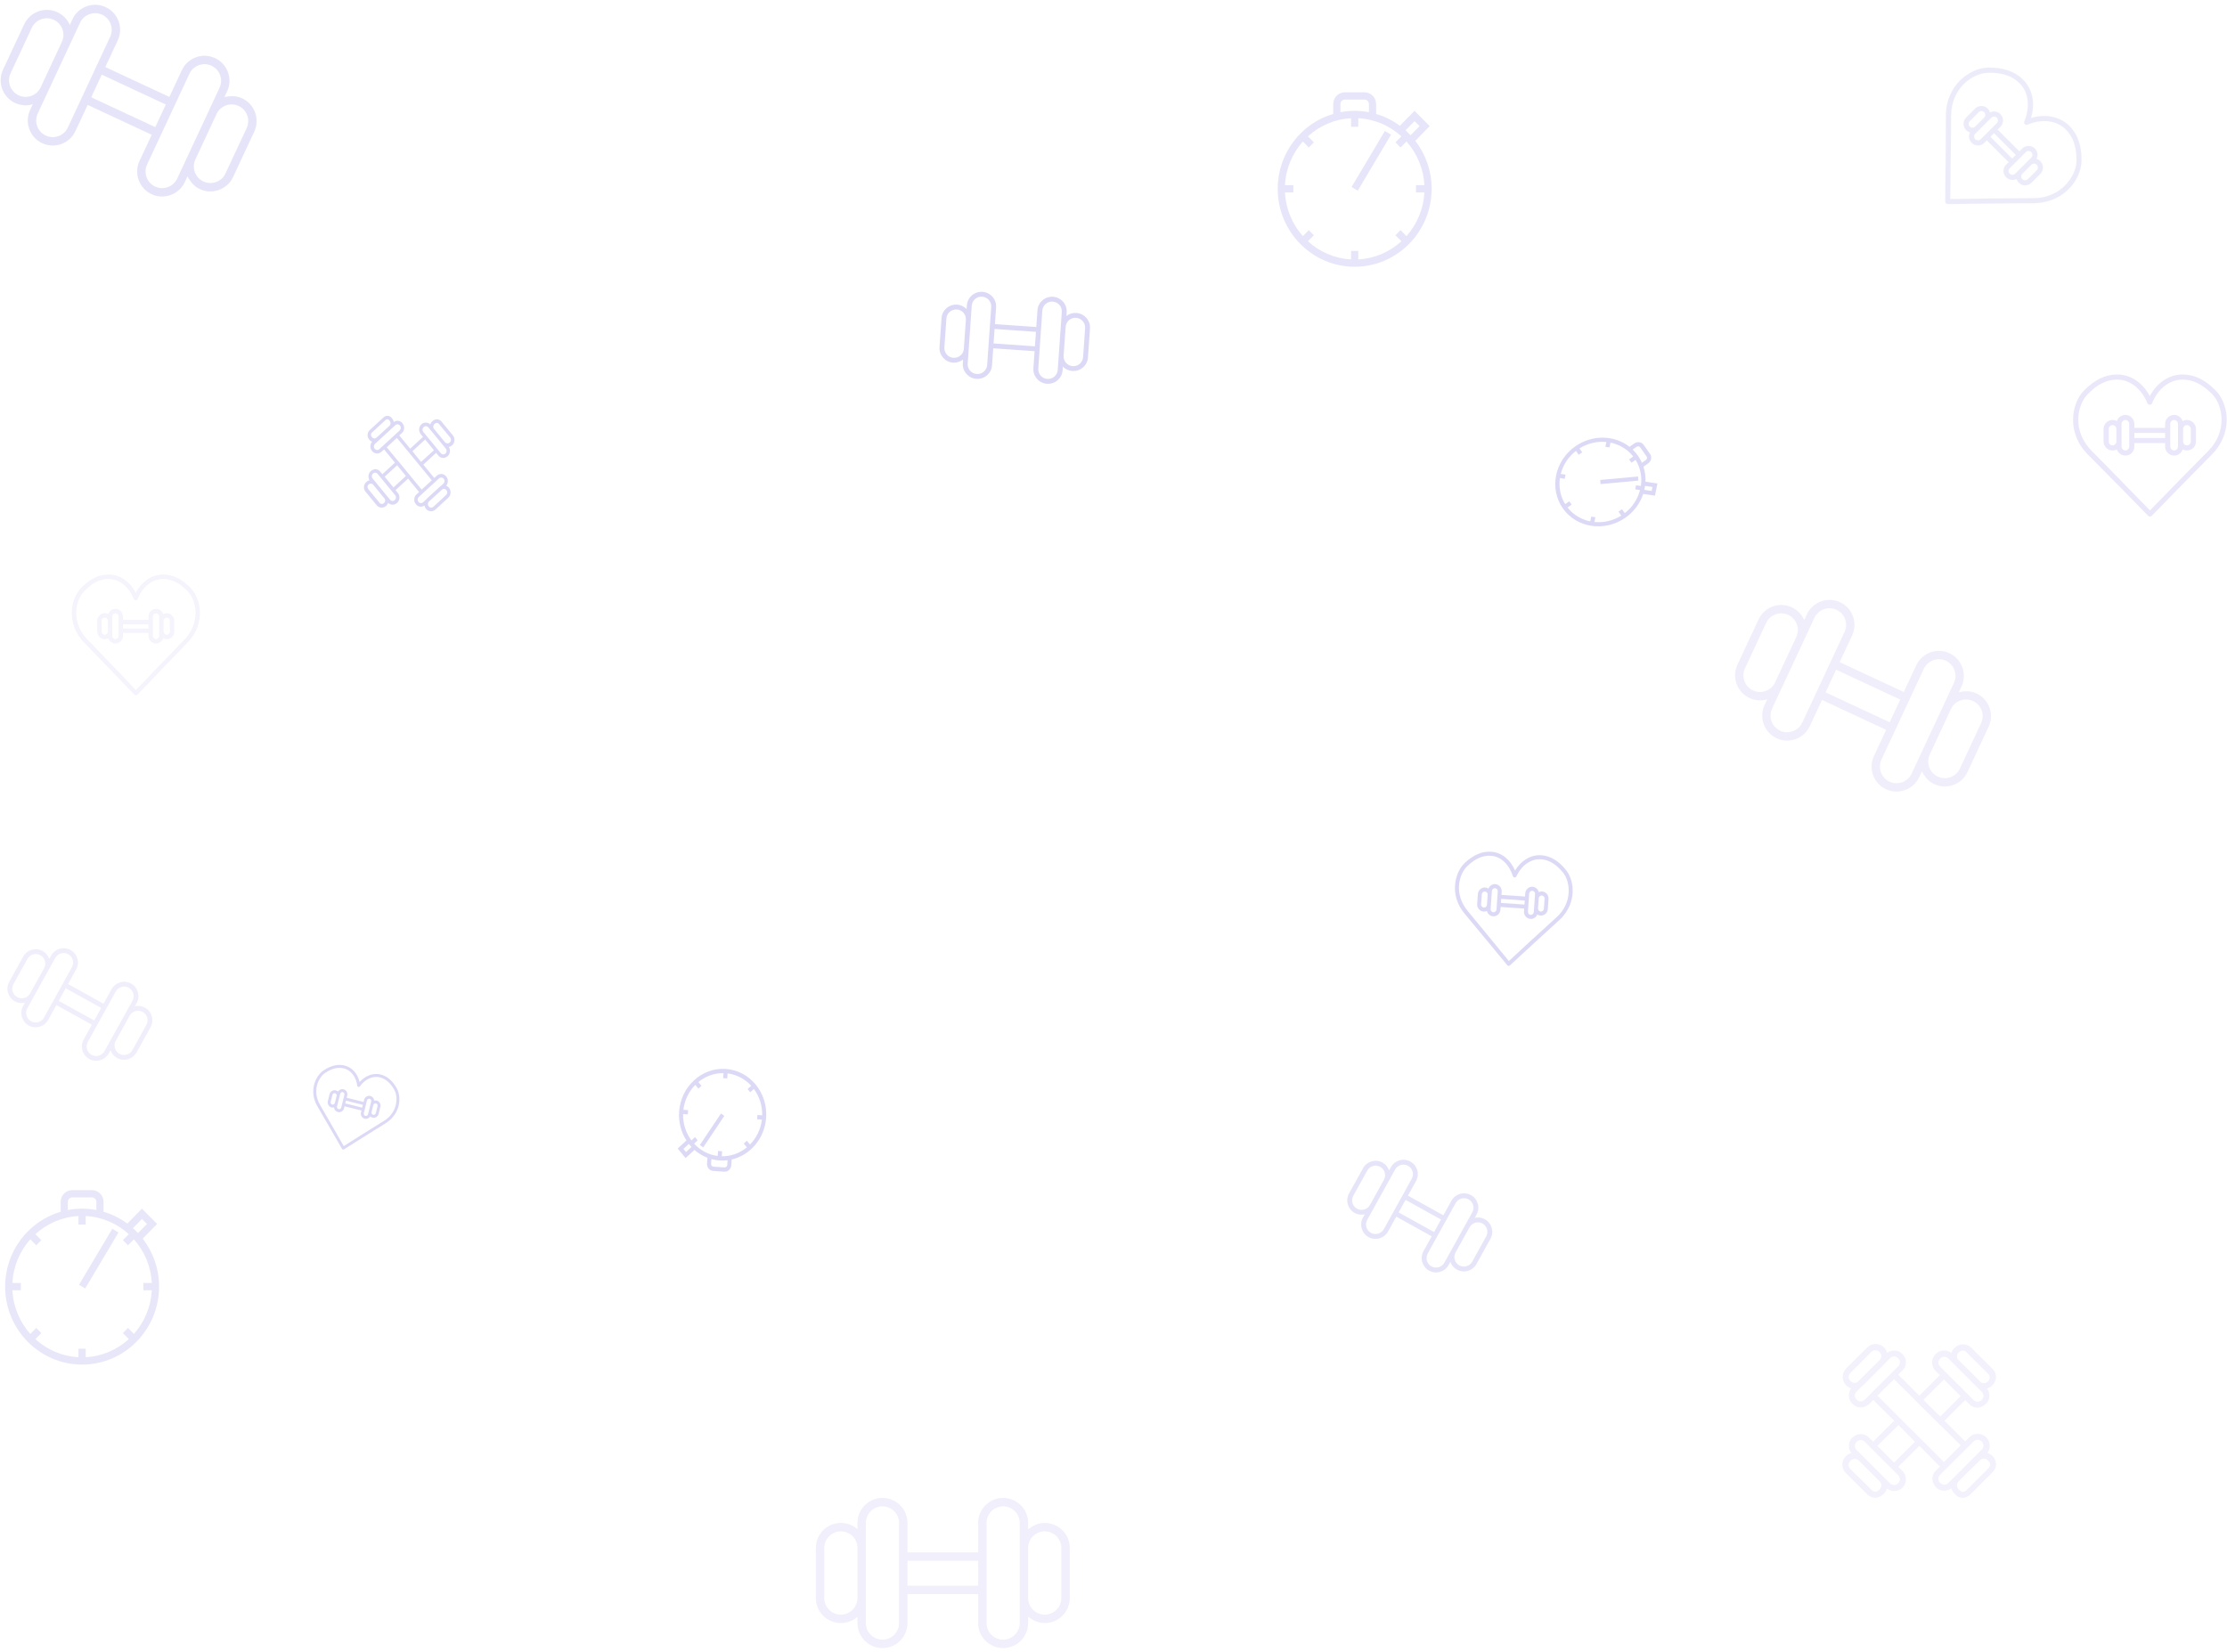 <?xml version="1.0" encoding="UTF-8"?>
<svg width="434px" height="322px" viewBox="0 0 434 322" version="1.1" xmlns="http://www.w3.org/2000/svg" xmlns:xlink="http://www.w3.org/1999/xlink">
    <!-- Generator: Sketch 63.1 (92452) - https://sketch.com -->
    <title>Group 3</title>
    <desc>Created with Sketch.</desc>
    <g id="Page-1" stroke="none" stroke-width="1" fill="none" fill-rule="evenodd" opacity="0.396">
        <g id="Group-3" transform="translate(-5, -5)" fill-rule="nonzero">
            <g id="Group-2" opacity="0.398" transform="translate(1, 0)">
                <path d="M207.602,301.876 C206.357,301.876 205.372,302.347 204.358,303.12 L204.358,301.875 C204.358,299.187 202.176,297 199.493,297 C196.809,297 194.627,299.187 194.627,301.875 L194.627,307.617 L180.841,307.617 L180.841,301.875 C180.841,299.187 178.658,297 175.975,297 C173.292,297 171.109,299.187 171.109,301.875 L171.109,303.12 C170.299,302.347 169.111,301.876 167.866,301.876 C165.183,301.876 163,304.061 163,306.745 L163,316.51 C163,319.195 165.183,321.379 167.866,321.379 C169.111,321.379 170.299,320.908 171.11,320.135 L171.11,321.381 C171.11,324.069 173.292,326.255 175.975,326.255 C178.658,326.255 180.841,324.069 180.841,321.381 L180.841,315.744 L194.627,315.744 L194.627,321.381 C194.627,324.069 196.81,326.255 199.493,326.255 C202.176,326.255 204.359,324.069 204.359,321.381 L204.359,320.135 C205.372,320.908 206.357,321.379 207.602,321.379 C210.286,321.379 212.468,319.195 212.468,316.51 L212.468,306.745 C212.468,304.061 210.285,301.876 207.602,301.876 Z M171.109,316.51 C171.109,318.299 169.654,319.754 167.866,319.754 C166.077,319.754 164.622,318.299 164.622,316.51 L164.622,306.745 C164.622,304.957 166.077,303.501 167.866,303.501 C169.654,303.501 171.109,304.957 171.109,306.745 L171.109,316.51 Z M179.219,308.377 L179.219,314.878 L179.219,321.381 C179.219,323.172 177.764,324.63 175.975,324.63 C174.187,324.63 172.731,323.172 172.731,321.381 L172.731,316.51 L172.731,306.745 L172.731,301.875 C172.731,300.083 174.187,298.625 175.975,298.625 C177.764,298.625 179.219,300.083 179.219,301.875 L179.219,308.377 L179.219,308.377 Z M194.627,314.118 L180.841,314.118 L180.841,309.242 L194.627,309.242 L194.627,314.118 Z M202.737,306.745 L202.737,316.51 L202.737,321.381 C202.737,323.172 201.281,324.63 199.493,324.63 C197.704,324.63 196.249,323.172 196.249,321.381 L196.249,314.878 L196.249,308.377 L196.249,301.875 C196.249,300.083 197.704,298.625 199.493,298.625 C201.281,298.625 202.737,300.083 202.737,301.875 L202.737,306.745 Z M210.846,316.51 C210.846,318.299 209.391,319.754 207.602,319.754 C205.814,319.754 204.358,318.299 204.358,316.51 L204.358,306.745 C204.358,304.957 205.813,303.501 207.602,303.501 C209.391,303.501 210.846,304.957 210.846,306.745 L210.846,316.51 Z" id="Shape" fill="#1D0BC4" opacity="0.436"></path>
                <g id="dumbbell-gym-svgrepo-com-(1)" opacity="0.444" transform="translate(29, 25) rotate(25) translate(-29, -25) translate(4, 10)" fill="#1D0BC4">
                    <path d="M44.77,4.876 C43.525,4.876 42.54,5.347 41.526,6.12 L41.526,4.875 C41.526,2.187 39.344,0 36.661,0 C33.977,0 31.795,2.187 31.795,4.875 L31.795,10.617 L18.009,10.617 L18.009,4.875 C18.009,2.187 15.826,0 13.143,0 C10.46,0 8.277,2.187 8.277,4.875 L8.277,6.12 C7.467,5.347 6.279,4.876 5.034,4.876 C2.351,4.876 0.168,7.061 0.168,9.745 L0.168,19.51 C0.168,22.195 2.351,24.379 5.034,24.379 C6.279,24.379 7.467,23.908 8.278,23.135 L8.278,24.381 C8.278,27.069 10.46,29.255 13.143,29.255 C15.826,29.255 18.009,27.069 18.009,24.381 L18.009,18.744 L31.795,18.744 L31.795,24.381 C31.795,27.069 33.978,29.255 36.661,29.255 C39.344,29.255 41.527,27.069 41.527,24.381 L41.527,23.135 C42.54,23.908 43.525,24.379 44.77,24.379 C47.453,24.379 49.636,22.195 49.636,19.51 L49.636,9.745 C49.636,7.061 47.453,4.876 44.77,4.876 Z M8.277,19.51 C8.277,21.299 6.822,22.754 5.034,22.754 C3.245,22.754 1.79,21.299 1.79,19.51 L1.79,9.745 C1.79,7.957 3.245,6.501 5.034,6.501 C6.822,6.501 8.277,7.957 8.277,9.745 L8.277,19.51 Z M16.387,11.377 L16.387,17.878 L16.387,24.381 C16.387,26.172 14.932,27.63 13.143,27.63 C11.355,27.63 9.899,26.172 9.899,24.381 L9.899,19.51 L9.899,9.745 L9.899,4.875 C9.899,3.083 11.354,1.625 13.143,1.625 C14.932,1.625 16.387,3.083 16.387,4.875 L16.387,11.377 L16.387,11.377 Z M31.795,17.118 L18.009,17.118 L18.009,12.242 L31.795,12.242 L31.795,17.118 Z M39.905,9.745 L39.905,19.51 L39.905,24.381 C39.905,26.172 38.449,27.63 36.661,27.63 C34.872,27.63 33.417,26.172 33.417,24.381 L33.417,17.878 L33.417,11.377 L33.417,4.875 C33.417,3.083 34.872,1.625 36.661,1.625 C38.449,1.625 39.905,3.083 39.905,4.875 L39.905,9.745 Z M48.014,19.51 C48.014,21.299 46.559,22.754 44.77,22.754 C42.982,22.754 41.526,21.299 41.526,19.51 L41.526,9.745 C41.526,7.957 42.981,6.501 44.77,6.501 C46.559,6.501 48.014,7.957 48.014,9.745 L48.014,19.51 Z" id="Shape"></path>
                </g>
                <g id="gym-svgrepo-com" opacity="0.621" transform="translate(408, 78)">
                    <path d="M27.894,3.221 C25.844,1.091 23.694,0.001 21.344,0.001 C18.744,0.001 16.344,1.586 14.944,4.212 C13.594,1.586 11.194,0.001 8.594,0.001 C6.294,0.001 4.144,1.041 2.044,3.221 C-0.306,5.698 -1.356,11.395 2.944,15.656 C4.994,17.687 14.544,27.446 14.644,27.545 C14.744,27.644 14.844,27.694 14.994,27.694 C15.094,27.694 15.244,27.644 15.344,27.545 C15.444,27.446 24.944,17.687 26.994,15.656 C29.444,13.179 29.944,10.553 29.944,8.77 C29.944,6.639 29.144,4.559 27.894,3.221 Z M26.294,14.962 C24.494,16.745 16.744,24.672 14.994,26.505 C13.244,24.721 5.494,16.745 3.694,14.962 C-0.156,11.147 0.694,6.094 2.794,3.915 C4.644,1.933 6.544,0.992 8.594,0.992 C11.094,0.992 13.344,2.775 14.494,5.599 C14.544,5.748 14.744,5.896 14.944,5.896 C15.144,5.896 15.344,5.797 15.394,5.599 C16.544,2.775 18.794,0.992 21.344,0.992 C23.394,0.992 25.344,1.983 27.194,3.915 C29.244,6.094 30.094,11.197 26.294,14.962 Z" id="Shape" fill="#1D09C0"></path>
                    <path d="M22.194,8.869 C21.894,8.869 21.608,8.948 21.358,9.086 C21.128,8.393 20.46,7.878 19.694,7.878 C18.744,7.878 17.944,8.67 17.944,9.612 L17.944,10.404 L11.944,10.404 L11.944,9.612 C11.944,8.67 11.144,7.878 10.194,7.878 C9.428,7.878 8.76,8.393 8.53,9.086 C8.28,8.948 7.994,8.869 7.694,8.869 C6.744,8.869 5.944,9.661 5.944,10.602 L5.944,13.079 C5.944,14.021 6.744,14.813 7.694,14.813 C7.996,14.813 8.282,14.738 8.533,14.604 C8.765,15.293 9.431,15.804 10.194,15.804 C11.144,15.804 11.944,15.061 11.944,14.07 L11.944,13.377 L17.944,13.377 L17.944,14.07 C17.944,15.012 18.744,15.804 19.694,15.804 C20.466,15.804 21.138,15.314 21.364,14.599 C21.612,14.735 21.896,14.813 22.194,14.813 C23.144,14.813 23.944,14.07 23.944,13.08 L23.944,10.603 C23.944,9.661 23.144,8.869 22.194,8.869 Z M7.694,13.823 C7.294,13.823 6.944,13.476 6.944,13.079 L6.944,10.602 C6.944,10.206 7.294,9.859 7.694,9.859 C8.094,9.859 8.444,10.206 8.444,10.602 L8.444,13.079 C8.444,13.476 8.094,13.823 7.694,13.823 Z M10.944,14.07 C10.944,14.467 10.594,14.813 10.194,14.813 C9.794,14.813 9.444,14.467 9.444,14.07 L9.444,13.079 L9.444,10.602 L9.444,9.612 C9.444,9.215 9.794,8.869 10.194,8.869 C10.594,8.869 10.944,9.215 10.944,9.612 L10.944,10.9 L10.944,12.881 L10.944,14.07 Z M11.944,12.386 L11.944,11.395 L17.944,11.395 L17.944,12.386 L11.944,12.386 Z M20.444,14.07 C20.444,14.467 20.094,14.813 19.694,14.813 C19.294,14.813 18.944,14.467 18.944,14.07 L18.944,12.881 L18.944,10.9 L18.944,9.612 C18.944,9.215 19.294,8.869 19.694,8.869 C20.094,8.869 20.444,9.215 20.444,9.612 L20.444,10.602 L20.444,13.079 L20.444,14.07 Z M22.944,13.079 C22.944,13.476 22.594,13.823 22.194,13.823 C21.794,13.823 21.444,13.476 21.444,13.079 L21.444,10.602 C21.444,10.206 21.794,9.859 22.194,9.859 C22.594,9.859 22.944,10.206 22.944,10.602 L22.944,13.079 Z" id="Shape" fill="#1D0BC4"></path>
                </g>
                <g id="gym-svgrepo-com" opacity="0.513" transform="translate(393, 34.875) rotate(45) translate(-393, -34.875) translate(378, 21)">
                    <path d="M27.894,3.221 C25.844,1.091 23.694,0.001 21.344,0.001 C18.744,0.001 16.344,1.586 14.944,4.212 C13.594,1.586 11.194,0.001 8.594,0.001 C6.294,0.001 4.144,1.041 2.044,3.221 C-0.306,5.698 -1.356,11.395 2.944,15.656 C4.994,17.687 14.544,27.446 14.644,27.545 C14.744,27.644 14.844,27.694 14.994,27.694 C15.094,27.694 15.244,27.644 15.344,27.545 C15.444,27.446 24.944,17.687 26.994,15.656 C29.444,13.179 29.944,10.553 29.944,8.77 C29.944,6.639 29.144,4.559 27.894,3.221 Z M26.294,14.962 C24.494,16.745 16.744,24.672 14.994,26.505 C13.244,24.721 5.494,16.745 3.694,14.962 C-0.156,11.147 0.694,6.094 2.794,3.915 C4.644,1.933 6.544,0.992 8.594,0.992 C11.094,0.992 13.344,2.775 14.494,5.599 C14.544,5.748 14.744,5.896 14.944,5.896 C15.144,5.896 15.344,5.797 15.394,5.599 C16.544,2.775 18.794,0.992 21.344,0.992 C23.394,0.992 25.344,1.983 27.194,3.915 C29.244,6.094 30.094,11.197 26.294,14.962 Z" id="Shape" fill="#1D09C0"></path>
                    <path d="M22.194,8.869 C21.894,8.869 21.608,8.948 21.358,9.086 C21.128,8.393 20.46,7.878 19.694,7.878 C18.744,7.878 17.944,8.67 17.944,9.612 L17.944,10.404 L11.944,10.404 L11.944,9.612 C11.944,8.67 11.144,7.878 10.194,7.878 C9.428,7.878 8.76,8.393 8.53,9.086 C8.28,8.948 7.994,8.869 7.694,8.869 C6.744,8.869 5.944,9.661 5.944,10.602 L5.944,13.079 C5.944,14.021 6.744,14.813 7.694,14.813 C7.996,14.813 8.282,14.738 8.533,14.604 C8.765,15.293 9.431,15.804 10.194,15.804 C11.144,15.804 11.944,15.061 11.944,14.07 L11.944,13.377 L17.944,13.377 L17.944,14.07 C17.944,15.012 18.744,15.804 19.694,15.804 C20.466,15.804 21.138,15.314 21.364,14.599 C21.612,14.735 21.896,14.813 22.194,14.813 C23.144,14.813 23.944,14.07 23.944,13.08 L23.944,10.603 C23.944,9.661 23.144,8.869 22.194,8.869 Z M7.694,13.823 C7.294,13.823 6.944,13.476 6.944,13.079 L6.944,10.602 C6.944,10.206 7.294,9.859 7.694,9.859 C8.094,9.859 8.444,10.206 8.444,10.602 L8.444,13.079 C8.444,13.476 8.094,13.823 7.694,13.823 Z M10.944,14.07 C10.944,14.467 10.594,14.813 10.194,14.813 C9.794,14.813 9.444,14.467 9.444,14.07 L9.444,13.079 L9.444,10.602 L9.444,9.612 C9.444,9.215 9.794,8.869 10.194,8.869 C10.594,8.869 10.944,9.215 10.944,9.612 L10.944,10.9 L10.944,12.881 L10.944,14.07 Z M11.944,12.386 L11.944,11.395 L17.944,11.395 L17.944,12.386 L11.944,12.386 Z M20.444,14.07 C20.444,14.467 20.094,14.813 19.694,14.813 C19.294,14.813 18.944,14.467 18.944,14.07 L18.944,12.881 L18.944,10.9 L18.944,9.612 C18.944,9.215 19.294,8.869 19.694,8.869 C20.094,8.869 20.444,9.215 20.444,9.612 L20.444,10.602 L20.444,13.079 L20.444,14.07 Z M22.944,13.079 C22.944,13.476 22.594,13.823 22.194,13.823 C21.794,13.823 21.444,13.476 21.444,13.079 L21.444,10.602 C21.444,10.206 21.794,9.859 22.194,9.859 C22.594,9.859 22.944,10.206 22.944,10.602 L22.944,13.079 Z" id="Shape" fill="#1D0BC4"></path>
                </g>
                <g id="timer-svgrepo-com" opacity="0.649" transform="translate(5, 237)" fill="#1D0BC4">
                    <path d="M26.809,9.447 L29.619,6.586 L26.666,3.609 L23.812,6.517 C22.427,5.495 20.863,4.707 19.178,4.211 L19.178,2.279 C19.178,1.022 18.169,0 16.928,0 L13.071,0 C11.831,0 10.822,1.022 10.822,2.279 L10.822,4.21 C4.578,6.048 0.001,11.895 0.001,18.805 C0.001,27.184 6.729,34 15,34 C23.27,34 29.999,27.184 29.999,18.805 C29.999,15.278 28.807,12.029 26.809,9.447 Z M28.583,19.513 C28.419,22.779 27.126,25.749 25.094,28.029 L23.94,26.861 L22.952,27.862 L24.105,29.031 C21.854,31.09 18.923,32.399 15.699,32.565 L15.699,30.906 L14.3,30.906 L14.3,32.565 C11.076,32.399 8.145,31.09 5.895,29.031 L7.048,27.862 L6.06,26.861 L4.906,28.029 C2.874,25.749 1.581,22.779 1.417,19.513 L3.055,19.513 L3.055,18.096 L1.417,18.096 C1.581,14.83 2.874,11.861 4.906,9.581 L6.06,10.749 L7.048,9.747 L5.895,8.579 C8.145,6.52 11.076,5.211 14.3,5.045 L14.3,6.704 L15.699,6.704 L15.699,5.045 C18.923,5.211 21.854,6.52 24.105,8.579 L22.952,9.747 L23.94,10.749 L25.094,9.581 C27.126,11.861 28.419,14.83 28.583,18.096 L26.945,18.096 L26.945,19.513 L28.583,19.513 L28.583,19.513 Z M26.672,5.613 L27.642,6.591 L25.894,8.371 C25.58,8.036 25.251,7.714 24.909,7.408 L26.672,5.613 Z M12.221,2.279 C12.221,1.803 12.602,1.417 13.071,1.417 L16.928,1.417 C17.398,1.417 17.779,1.803 17.779,2.279 L17.779,3.873 C16.878,3.701 15.949,3.61 15,3.61 C14.05,3.61 13.122,3.701 12.221,3.873 L12.221,2.279 L12.221,2.279 Z" id="Shape"></path>
                    <polygon id="Path" points="20.89 7.525 22.088 8.255 15.599 19.17 14.401 18.439"></polygon>
                </g>
                <g id="dumbbell-gym-svgrepo-com" opacity="0.379" transform="translate(363, 267)" fill="#1D0BC4">
                    <path d="M29.269,21.808 C28.979,21.519 28.638,21.321 28.279,21.214 C28.974,20.3 28.901,19.031 28.061,18.192 C27.141,17.274 25.703,17.274 24.783,18.192 L23.978,18.996 L19.924,14.95 L23.975,10.907 L24.783,11.707 C25.186,12.166 25.761,12.396 26.393,12.396 C27.026,12.396 27.544,12.052 28.004,11.65 C28.464,11.248 28.694,10.617 28.694,10.043 C28.694,9.558 28.529,9.073 28.2,8.657 C28.582,8.571 28.946,8.394 29.211,8.092 L29.326,7.977 C30.189,7.116 30.189,5.739 29.326,4.878 L25.186,0.746 C24.266,-0.172 22.828,-0.172 21.908,0.746 C21.609,1.045 21.408,1.398 21.303,1.771 C20.385,1.038 19.083,1.098 18.228,1.951 C17.308,2.869 17.308,4.304 18.228,5.222 L19.066,6.051 L15.037,10.072 L10.929,5.972 L11.73,5.165 C12.19,4.763 12.42,4.189 12.42,3.558 C12.42,2.927 12.19,2.353 11.73,1.951 C11.328,1.492 10.753,1.263 10.12,1.263 C9.65,1.263 9.18,1.416 8.773,1.723 C8.669,1.347 8.467,0.99 8.165,0.689 C7.245,-0.23 5.808,-0.23 4.888,0.689 L0.805,4.763 C-0.115,5.681 -0.115,7.116 0.805,8.034 C1.098,8.326 1.437,8.525 1.792,8.631 C1.1,9.544 1.173,10.812 2.013,11.65 C2.473,12.109 3.048,12.338 3.623,12.338 C4.198,12.338 4.773,12.109 5.233,11.707 L6.063,10.871 L10.149,14.95 L6.038,19.053 L5.233,18.25 C4.83,17.79 4.198,17.561 3.623,17.561 C3.048,17.561 2.473,17.79 2.013,18.25 C1.553,18.651 1.323,19.225 1.323,19.856 C1.323,20.344 1.489,20.831 1.821,21.248 C1.431,21.348 1.059,21.554 0.748,21.865 L0.69,21.922 C-0.172,22.783 -0.172,24.218 0.69,25.079 L4.945,29.325 C5.348,29.727 5.923,29.957 6.44,29.957 C7.015,29.957 7.533,29.727 7.935,29.325 L8.108,29.211 C8.42,28.9 8.625,28.529 8.726,28.139 C9.144,28.471 9.632,28.637 10.12,28.637 C10.695,28.637 11.328,28.407 11.73,28.006 C12.651,27.087 12.651,25.653 11.73,24.734 L10.925,23.931 L15.037,19.828 L19.091,23.874 L18.286,24.677 C17.826,25.079 17.596,25.653 17.596,26.284 C17.596,26.858 17.883,27.432 18.286,27.891 C18.688,28.35 19.263,28.579 19.896,28.579 C20.378,28.579 20.9,28.417 21.294,28.094 C21.395,28.479 21.6,28.845 21.908,29.153 L22.138,29.383 C22.483,29.784 23.001,29.957 23.518,29.957 C24.036,29.957 24.553,29.727 24.956,29.325 L29.326,24.964 C30.189,24.103 30.189,22.726 29.326,21.865 L29.269,21.808 Z M22.713,1.607 C22.943,1.377 23.231,1.263 23.518,1.263 C23.863,1.263 24.151,1.377 24.323,1.664 L28.464,5.796 C28.866,6.198 28.866,6.829 28.464,7.231 L28.406,7.288 C28.069,7.673 27.489,7.734 27.039,7.473 L22.522,2.965 C22.42,2.791 22.368,2.601 22.368,2.41 C22.368,2.123 22.483,1.836 22.713,1.607 Z M19.091,4.419 C18.631,3.96 18.631,3.271 19.091,2.812 C19.321,2.582 19.608,2.468 19.896,2.468 C20.183,2.468 20.471,2.582 20.701,2.812 L27.199,9.297 C27.429,9.526 27.544,9.813 27.544,10.1 C27.544,10.387 27.429,10.674 27.199,10.904 C26.796,11.363 26.049,11.363 25.589,10.904 L24.784,10.1 L24.784,10.1 L19.896,5.222 L19.896,5.222 L19.091,4.419 Z M19.838,6.887 L23.116,10.158 L19.119,14.146 L15.842,10.875 L19.838,6.887 Z M1.61,5.624 L5.635,1.549 C5.865,1.32 6.153,1.205 6.44,1.205 C6.785,1.205 7.073,1.32 7.303,1.549 C7.732,1.978 7.76,2.605 7.39,3.06 L2.993,7.408 C2.553,7.678 2,7.62 1.61,7.231 C1.15,6.772 1.15,6.083 1.61,5.624 Z M4.428,10.846 C3.968,11.305 3.278,11.305 2.818,10.846 C2.358,10.387 2.358,9.699 2.818,9.24 L3.803,8.256 C3.898,8.189 3.991,8.115 4.083,8.034 L8.165,3.96 C8.272,3.853 8.366,3.739 8.449,3.62 L9.315,2.755 C9.545,2.525 9.833,2.41 10.12,2.41 C10.408,2.41 10.695,2.525 10.926,2.755 C11.156,2.984 11.271,3.271 11.271,3.558 C11.271,3.845 11.156,4.132 10.926,4.362 L10.12,5.165 L5.233,10.043 L4.428,10.846 Z M8.482,8.436 L10.12,6.829 L14.212,10.895 L14.203,10.904 L19.091,15.782 L19.111,15.762 L23.116,19.742 L19.838,23.013 L6.864,10.064 L8.482,8.436 Z M7.303,28.35 L7.13,28.522 C6.785,28.866 6.153,28.866 5.808,28.522 L1.553,24.333 C1.15,23.874 1.15,23.185 1.553,22.783 L1.61,22.726 C1.84,22.496 2.128,22.381 2.415,22.381 C2.703,22.381 2.99,22.439 3.22,22.668 L7.303,26.743 C7.763,27.202 7.763,27.891 7.303,28.35 Z M10.925,25.538 C11.385,25.997 11.385,26.686 10.925,27.145 C10.465,27.604 9.775,27.604 9.315,27.145 L8.108,25.94 C8.108,25.94 8.108,25.94 8.108,25.94 L4.025,21.865 C4.025,21.865 4.025,21.865 4.025,21.865 L2.818,20.66 C2.588,20.43 2.473,20.143 2.473,19.856 C2.473,19.569 2.588,19.282 2.818,19.053 C3.048,18.823 3.335,18.709 3.623,18.709 C3.91,18.709 4.198,18.823 4.428,19.053 L5.233,19.856 L10.12,24.734 L10.925,25.538 Z M14.203,19.053 L10.12,23.128 L6.843,19.856 L10.983,15.782 L10.983,15.782 L14.203,19.053 Z M19.091,27.087 C18.861,26.858 18.746,26.571 18.746,26.284 C18.746,25.997 18.861,25.71 19.091,25.48 L19.896,24.677 L19.896,24.677 L24.784,19.799 L24.784,19.799 L25.589,18.996 C25.819,18.766 26.106,18.651 26.394,18.651 C26.681,18.651 26.969,18.766 27.199,18.996 C27.659,19.455 27.659,20.143 27.199,20.602 L25.991,21.808 C25.991,21.808 25.991,21.808 25.991,21.808 L23.95,23.845 L20.701,27.087 C20.298,27.546 19.551,27.546 19.091,27.087 Z M28.521,24.218 L24.151,28.579 C23.806,28.924 23.288,28.924 22.943,28.579 L22.713,28.35 C22.253,27.891 22.253,27.202 22.713,26.743 L24.783,24.677 L26.997,22.506 C27.184,22.385 27.392,22.324 27.601,22.324 C27.889,22.324 28.176,22.439 28.464,22.726 L28.521,22.783 C28.924,23.185 28.924,23.816 28.521,24.218 Z" id="Shape"></path>
                </g>
                <g id="gym-svgrepo-com" opacity="0.303" transform="translate(18, 117)">
                    <path d="M23.245,2.738 C21.537,0.927 19.745,0.001 17.787,0.001 C15.62,0.001 13.62,1.348 12.453,3.58 C11.328,1.348 9.328,0.001 7.162,0.001 C5.245,0.001 3.453,0.885 1.703,2.738 C-0.255,4.843 -1.13,9.685 2.453,13.306 C4.162,15.032 12.12,23.327 12.203,23.411 C12.287,23.495 12.37,23.537 12.495,23.537 C12.578,23.537 12.703,23.495 12.787,23.411 C12.87,23.327 20.787,15.032 22.495,13.306 C24.537,11.201 24.953,8.969 24.953,7.453 C24.953,5.643 24.287,3.874 23.245,2.738 Z M21.912,12.716 C20.412,14.232 13.953,20.969 12.495,22.527 C11.037,21.011 4.578,14.232 3.078,12.716 C-0.13,9.474 0.578,5.18 2.328,3.327 C3.87,1.643 5.453,0.843 7.162,0.843 C9.245,0.843 11.12,2.359 12.078,4.759 C12.12,4.885 12.287,5.011 12.453,5.011 C12.62,5.011 12.787,4.927 12.828,4.759 C13.787,2.359 15.662,0.843 17.787,0.843 C19.495,0.843 21.12,1.685 22.662,3.327 C24.37,5.18 25.078,9.516 21.912,12.716 Z" id="Shape" fill="#1D09C0"></path>
                    <path d="M18.495,7.537 C18.245,7.537 18.007,7.605 17.799,7.722 C17.607,7.133 17.05,6.695 16.412,6.695 C15.62,6.695 14.953,7.369 14.953,8.169 L14.953,8.843 L9.953,8.843 L9.953,8.169 C9.953,7.369 9.287,6.695 8.495,6.695 C7.857,6.695 7.3,7.133 7.108,7.722 C6.9,7.605 6.662,7.537 6.412,7.537 C5.62,7.537 4.953,8.211 4.953,9.011 L4.953,11.116 C4.953,11.916 5.62,12.59 6.412,12.59 C6.663,12.59 6.902,12.526 7.11,12.412 C7.305,12.998 7.859,13.432 8.495,13.432 C9.287,13.432 9.953,12.801 9.953,11.958 L9.953,11.369 L14.953,11.369 L14.953,11.958 C14.953,12.758 15.62,13.432 16.412,13.432 C17.055,13.432 17.615,13.015 17.803,12.408 C18.01,12.524 18.246,12.59 18.495,12.59 C19.287,12.59 19.953,11.958 19.953,11.116 L19.953,9.011 C19.953,8.211 19.287,7.537 18.495,7.537 Z M6.412,11.748 C6.078,11.748 5.787,11.453 5.787,11.116 L5.787,9.011 C5.787,8.674 6.078,8.379 6.412,8.379 C6.745,8.379 7.037,8.674 7.037,9.011 L7.037,11.116 C7.037,11.453 6.745,11.748 6.412,11.748 Z M9.12,11.958 C9.12,12.295 8.828,12.59 8.495,12.59 C8.162,12.59 7.87,12.295 7.87,11.958 L7.87,11.116 L7.87,9.011 L7.87,8.169 C7.87,7.832 8.162,7.537 8.495,7.537 C8.828,7.537 9.12,7.832 9.12,8.169 L9.12,9.264 L9.12,10.948 L9.12,11.958 Z M9.953,10.527 L9.953,9.685 L14.953,9.685 L14.953,10.527 L9.953,10.527 Z M17.037,11.958 C17.037,12.295 16.745,12.59 16.412,12.59 C16.078,12.59 15.787,12.295 15.787,11.958 L15.787,10.948 L15.787,9.264 L15.787,8.169 C15.787,7.832 16.078,7.537 16.412,7.537 C16.745,7.537 17.037,7.832 17.037,8.169 L17.037,9.011 L17.037,11.116 L17.037,11.958 Z M19.12,11.116 C19.12,11.453 18.828,11.748 18.495,11.748 C18.162,11.748 17.87,11.453 17.87,11.116 L17.87,9.011 C17.87,8.674 18.162,8.379 18.495,8.379 C18.828,8.379 19.12,8.674 19.12,9.011 L19.12,11.116 Z" id="Shape" fill="#1D0BC4"></path>
                </g>
                <g id="timer-svgrepo-com" opacity="0.673" transform="translate(253, 23)" fill="#1D0BC4">
                    <path d="M26.809,9.447 L29.619,6.586 L26.666,3.609 L23.812,6.517 C22.427,5.495 20.863,4.707 19.178,4.211 L19.178,2.279 C19.178,1.022 18.169,0 16.928,0 L13.071,0 C11.831,0 10.822,1.022 10.822,2.279 L10.822,4.21 C4.578,6.048 0.001,11.895 0.001,18.805 C0.001,27.184 6.729,34 15,34 C23.27,34 29.999,27.184 29.999,18.805 C29.999,15.278 28.807,12.029 26.809,9.447 Z M28.583,19.513 C28.419,22.779 27.126,25.749 25.094,28.029 L23.94,26.861 L22.952,27.862 L24.105,29.031 C21.854,31.09 18.923,32.399 15.699,32.565 L15.699,30.906 L14.3,30.906 L14.3,32.565 C11.076,32.399 8.145,31.09 5.895,29.031 L7.048,27.862 L6.06,26.861 L4.906,28.029 C2.874,25.749 1.581,22.779 1.417,19.513 L3.055,19.513 L3.055,18.096 L1.417,18.096 C1.581,14.83 2.874,11.861 4.906,9.581 L6.06,10.749 L7.048,9.747 L5.895,8.579 C8.145,6.52 11.076,5.211 14.3,5.045 L14.3,6.704 L15.699,6.704 L15.699,5.045 C18.923,5.211 21.854,6.52 24.105,8.579 L22.952,9.747 L23.94,10.749 L25.094,9.581 C27.126,11.861 28.419,14.83 28.583,18.096 L26.945,18.096 L26.945,19.513 L28.583,19.513 L28.583,19.513 Z M26.672,5.613 L27.642,6.591 L25.894,8.371 C25.58,8.036 25.251,7.714 24.909,7.408 L26.672,5.613 Z M12.221,2.279 C12.221,1.803 12.602,1.417 13.071,1.417 L16.928,1.417 C17.398,1.417 17.779,1.803 17.779,2.279 L17.779,3.873 C16.878,3.701 15.949,3.61 15,3.61 C14.05,3.61 13.122,3.701 12.221,3.873 L12.221,2.279 L12.221,2.279 Z" id="Shape"></path>
                    <polygon id="Path" points="20.89 7.525 22.088 8.255 15.599 19.17 14.401 18.439"></polygon>
                </g>
                <g id="dumbbell-gym-svgrepo-com-(1)" opacity="0.444" transform="translate(29, 25) rotate(25) translate(-29, -25) translate(4, 10)" fill="#1D0BC4">
                    <path d="M44.77,4.876 C43.525,4.876 42.54,5.347 41.526,6.12 L41.526,4.875 C41.526,2.187 39.344,0 36.661,0 C33.977,0 31.795,2.187 31.795,4.875 L31.795,10.617 L18.009,10.617 L18.009,4.875 C18.009,2.187 15.826,0 13.143,0 C10.46,0 8.277,2.187 8.277,4.875 L8.277,6.12 C7.467,5.347 6.279,4.876 5.034,4.876 C2.351,4.876 0.168,7.061 0.168,9.745 L0.168,19.51 C0.168,22.195 2.351,24.379 5.034,24.379 C6.279,24.379 7.467,23.908 8.278,23.135 L8.278,24.381 C8.278,27.069 10.46,29.255 13.143,29.255 C15.826,29.255 18.009,27.069 18.009,24.381 L18.009,18.744 L31.795,18.744 L31.795,24.381 C31.795,27.069 33.978,29.255 36.661,29.255 C39.344,29.255 41.527,27.069 41.527,24.381 L41.527,23.135 C42.54,23.908 43.525,24.379 44.77,24.379 C47.453,24.379 49.636,22.195 49.636,19.51 L49.636,9.745 C49.636,7.061 47.453,4.876 44.77,4.876 Z M8.277,19.51 C8.277,21.299 6.822,22.754 5.034,22.754 C3.245,22.754 1.79,21.299 1.79,19.51 L1.79,9.745 C1.79,7.957 3.245,6.501 5.034,6.501 C6.822,6.501 8.277,7.957 8.277,9.745 L8.277,19.51 Z M16.387,11.377 L16.387,17.878 L16.387,24.381 C16.387,26.172 14.932,27.63 13.143,27.63 C11.355,27.63 9.899,26.172 9.899,24.381 L9.899,19.51 L9.899,9.745 L9.899,4.875 C9.899,3.083 11.354,1.625 13.143,1.625 C14.932,1.625 16.387,3.083 16.387,4.875 L16.387,11.377 L16.387,11.377 Z M31.795,17.118 L18.009,17.118 L18.009,12.242 L31.795,12.242 L31.795,17.118 Z M39.905,9.745 L39.905,19.51 L39.905,24.381 C39.905,26.172 38.449,27.63 36.661,27.63 C34.872,27.63 33.417,26.172 33.417,24.381 L33.417,17.878 L33.417,11.377 L33.417,4.875 C33.417,3.083 34.872,1.625 36.661,1.625 C38.449,1.625 39.905,3.083 39.905,4.875 L39.905,9.745 Z M48.014,19.51 C48.014,21.299 46.559,22.754 44.77,22.754 C42.982,22.754 41.526,21.299 41.526,19.51 L41.526,9.745 C41.526,7.957 42.981,6.501 44.77,6.501 C46.559,6.501 48.014,7.957 48.014,9.745 L48.014,19.51 Z" id="Shape"></path>
                </g>
                <g id="dumbbell-gym-svgrepo-com-(1)" opacity="0.444" transform="translate(367, 141) rotate(25) translate(-367, -141) translate(342, 126)" fill="#1D0BC4">
                    <path d="M44.77,4.876 C43.525,4.876 42.54,5.347 41.526,6.12 L41.526,4.875 C41.526,2.187 39.344,0 36.661,0 C33.977,0 31.795,2.187 31.795,4.875 L31.795,10.617 L18.009,10.617 L18.009,4.875 C18.009,2.187 15.826,0 13.143,0 C10.46,0 8.277,2.187 8.277,4.875 L8.277,6.12 C7.467,5.347 6.279,4.876 5.034,4.876 C2.351,4.876 0.168,7.061 0.168,9.745 L0.168,19.51 C0.168,22.195 2.351,24.379 5.034,24.379 C6.279,24.379 7.467,23.908 8.278,23.135 L8.278,24.381 C8.278,27.069 10.46,29.255 13.143,29.255 C15.826,29.255 18.009,27.069 18.009,24.381 L18.009,18.744 L31.795,18.744 L31.795,24.381 C31.795,27.069 33.978,29.255 36.661,29.255 C39.344,29.255 41.527,27.069 41.527,24.381 L41.527,23.135 C42.54,23.908 43.525,24.379 44.77,24.379 C47.453,24.379 49.636,22.195 49.636,19.51 L49.636,9.745 C49.636,7.061 47.453,4.876 44.77,4.876 Z M8.277,19.51 C8.277,21.299 6.822,22.754 5.034,22.754 C3.245,22.754 1.79,21.299 1.79,19.51 L1.79,9.745 C1.79,7.957 3.245,6.501 5.034,6.501 C6.822,6.501 8.277,7.957 8.277,9.745 L8.277,19.51 Z M16.387,11.377 L16.387,17.878 L16.387,24.381 C16.387,26.172 14.932,27.63 13.143,27.63 C11.355,27.63 9.899,26.172 9.899,24.381 L9.899,19.51 L9.899,9.745 L9.899,4.875 C9.899,3.083 11.354,1.625 13.143,1.625 C14.932,1.625 16.387,3.083 16.387,4.875 L16.387,11.377 L16.387,11.377 Z M31.795,17.118 L18.009,17.118 L18.009,12.242 L31.795,12.242 L31.795,17.118 Z M39.905,9.745 L39.905,19.51 L39.905,24.381 C39.905,26.172 38.449,27.63 36.661,27.63 C34.872,27.63 33.417,26.172 33.417,24.381 L33.417,17.878 L33.417,11.377 L33.417,4.875 C33.417,3.083 34.872,1.625 36.661,1.625 C38.449,1.625 39.905,3.083 39.905,4.875 L39.905,9.745 Z M48.014,19.51 C48.014,21.299 46.559,22.754 44.77,22.754 C42.982,22.754 41.526,21.299 41.526,19.51 L41.526,9.745 C41.526,7.957 42.981,6.501 44.77,6.501 C46.559,6.501 48.014,7.957 48.014,9.745 L48.014,19.51 Z" id="Shape"></path>
                </g>
            </g>
            <g id="Group-2" opacity="0.398" transform="translate(167, 154) rotate(-176) translate(-167, -154) translate(7, 60)">
                <path d="M141.78,173.776 C141.05,173.776 140.473,174.05 139.879,174.499 L139.879,173.776 C139.879,172.214 138.599,170.943 137.026,170.943 C135.453,170.943 134.174,172.214 134.174,173.776 L134.174,177.112 L126.092,177.112 L126.092,173.776 C126.092,172.214 124.812,170.943 123.239,170.943 C121.667,170.943 120.387,172.214 120.387,173.776 L120.387,174.499 C119.912,174.05 119.215,173.776 118.485,173.776 C116.912,173.776 115.633,175.046 115.633,176.606 L115.633,182.28 C115.633,183.84 116.912,185.11 118.485,185.11 C119.215,185.11 119.912,184.836 120.387,184.387 L120.387,185.111 C120.387,186.672 121.667,187.943 123.24,187.943 C124.812,187.943 126.092,186.672 126.092,185.111 L126.092,181.835 L134.174,181.835 L134.174,185.111 C134.174,186.672 135.453,187.943 137.026,187.943 C138.599,187.943 139.879,186.672 139.879,185.111 L139.879,184.387 C140.473,184.836 141.05,185.11 141.78,185.11 C143.353,185.11 144.633,183.84 144.633,182.28 L144.633,176.606 C144.633,175.046 143.353,173.776 141.78,173.776 Z M120.387,182.28 C120.387,183.319 119.534,184.165 118.485,184.165 C117.437,184.165 116.584,183.319 116.584,182.28 L116.584,176.606 C116.584,175.567 117.437,174.721 118.485,174.721 C119.534,174.721 120.387,175.567 120.387,176.606 L120.387,182.28 Z M125.141,177.554 L125.141,181.332 L125.141,185.111 C125.141,186.151 124.288,186.999 123.239,186.999 C122.191,186.999 121.338,186.151 121.338,185.111 L121.338,182.28 L121.338,176.606 L121.338,173.776 C121.338,172.735 122.191,171.887 123.239,171.887 C124.288,171.887 125.141,172.734 125.141,173.776 L125.141,177.554 L125.141,177.554 Z M134.174,180.89 L126.092,180.89 L126.092,178.057 L134.174,178.057 L134.174,180.89 Z M138.928,176.606 L138.928,182.28 L138.928,185.111 C138.928,186.151 138.075,186.998 137.026,186.998 C135.978,186.998 135.125,186.151 135.125,185.111 L135.125,181.332 L135.125,177.554 L135.125,173.776 C135.125,172.735 135.978,171.887 137.026,171.887 C138.075,171.887 138.928,172.734 138.928,173.776 L138.928,176.606 Z M143.682,182.28 C143.682,183.319 142.829,184.165 141.78,184.165 C140.732,184.165 139.879,183.319 139.879,182.28 L139.879,176.606 C139.879,175.567 140.732,174.721 141.78,174.721 C142.829,174.721 143.682,175.567 143.682,176.606 L143.682,182.28 Z" id="Shape" fill="#1D0BC4"></path>
                <g id="dumbbell-gym-svgrepo-com-(1)" opacity="0.444" transform="translate(39.612, 14.329) rotate(25) translate(-39.612, -14.329) translate(25.112, 5.829)" fill="#1D0BC4">
                    <path d="M25.678,2.803 C24.964,2.803 24.399,3.074 23.818,3.519 L23.818,2.803 C23.818,1.257 22.566,0 21.027,0 C19.488,0 18.236,1.257 18.236,2.803 L18.236,6.104 L10.329,6.104 L10.329,2.803 C10.329,1.257 9.077,0 7.538,0 C5.999,0 4.748,1.257 4.748,2.803 L4.748,3.518 C4.283,3.074 3.601,2.803 2.887,2.803 C1.348,2.803 0.096,4.059 0.096,5.603 L0.096,11.217 C0.096,12.76 1.348,14.016 2.887,14.016 C3.601,14.016 4.283,13.745 4.748,13.301 L4.748,14.017 C4.748,15.563 6,16.82 7.538,16.82 C9.077,16.82 10.329,15.563 10.329,14.017 L10.329,10.776 L18.236,10.776 L18.236,14.017 C18.236,15.563 19.488,16.82 21.027,16.82 C22.566,16.82 23.818,15.563 23.818,14.017 L23.818,13.301 C24.399,13.746 24.964,14.016 25.679,14.016 C27.217,14.016 28.469,12.76 28.469,11.217 L28.469,5.603 C28.469,4.059 27.217,2.803 25.678,2.803 Z M4.748,11.217 C4.748,12.245 3.913,13.082 2.887,13.082 C1.861,13.082 1.027,12.245 1.027,11.217 L1.027,5.603 C1.027,4.575 1.861,3.738 2.887,3.738 C3.913,3.738 4.748,4.575 4.748,5.603 L4.748,11.217 Z M9.399,6.541 L9.399,10.279 L9.399,14.017 C9.399,15.047 8.564,15.885 7.538,15.885 C6.513,15.885 5.678,15.047 5.678,14.017 L5.678,11.217 L5.678,5.603 L5.678,2.803 C5.678,1.773 6.512,0.934 7.538,0.934 C8.564,0.934 9.399,1.772 9.399,2.803 L9.399,6.541 L9.399,6.541 Z M18.236,9.842 L10.329,9.842 L10.329,7.038 L18.236,7.038 L18.236,9.842 Z M22.888,5.603 L22.888,11.217 L22.888,14.017 C22.888,15.047 22.053,15.885 21.027,15.885 C20.001,15.885 19.167,15.047 19.167,14.017 L19.167,10.279 L19.167,6.541 L19.167,2.803 C19.167,1.773 20.001,0.934 21.027,0.934 C22.053,0.934 22.888,1.772 22.888,2.803 L22.888,5.603 Z M27.539,11.217 C27.539,12.245 26.704,13.082 25.678,13.082 C24.653,13.082 23.818,12.245 23.818,11.217 L23.818,5.603 C23.818,4.575 24.652,3.738 25.678,3.738 C26.704,3.738 27.539,4.575 27.539,5.603 L27.539,11.217 Z" id="Shape"></path>
                </g>
                <g id="gym-svgrepo-com" transform="translate(248.32, 20.311) rotate(190) translate(-248.32, -20.311) translate(239.82, 12.311)">
                    <path d="M15.807,1.857 C14.645,0.629 13.427,0.001 12.095,0.001 C10.622,0.001 9.262,0.915 8.468,2.428 C7.703,0.915 6.343,0.001 4.87,0.001 C3.567,0.001 2.348,0.6 1.158,1.857 C-0.173,3.285 -0.768,6.57 1.668,9.027 C2.83,10.198 8.242,15.825 8.298,15.882 C8.355,15.939 8.412,15.968 8.497,15.968 C8.553,15.968 8.638,15.939 8.695,15.882 C8.752,15.825 14.135,10.198 15.297,9.027 C16.685,7.598 16.968,6.085 16.968,5.056 C16.968,3.828 16.515,2.628 15.807,1.857 Z M14.9,8.627 C13.88,9.655 9.488,14.225 8.497,15.282 C7.505,14.254 3.113,9.655 2.093,8.627 C-0.088,6.427 0.393,3.514 1.583,2.257 C2.632,1.115 3.708,0.572 4.87,0.572 C6.287,0.572 7.562,1.6 8.213,3.228 C8.242,3.314 8.355,3.4 8.468,3.4 C8.582,3.4 8.695,3.342 8.723,3.228 C9.375,1.6 10.65,0.572 12.095,0.572 C13.257,0.572 14.362,1.143 15.41,2.257 C16.572,3.514 17.053,6.456 14.9,8.627 Z" id="Shape" fill="#1D09C0"></path>
                    <path d="M12.577,5.113 C12.406,5.113 12.245,5.159 12.103,5.239 C11.973,4.839 11.594,4.542 11.16,4.542 C10.622,4.542 10.168,4.999 10.168,5.542 L10.168,5.999 L6.768,5.999 L6.768,5.542 C6.768,4.999 6.315,4.542 5.777,4.542 C5.343,4.542 4.964,4.839 4.833,5.239 C4.692,5.159 4.53,5.113 4.36,5.113 C3.822,5.113 3.368,5.57 3.368,6.113 L3.368,7.541 C3.368,8.084 3.822,8.541 4.36,8.541 C4.531,8.541 4.693,8.498 4.835,8.42 C4.967,8.818 5.344,9.112 5.777,9.112 C6.315,9.112 6.768,8.684 6.768,8.113 L6.768,7.713 L10.168,7.713 L10.168,8.113 C10.168,8.655 10.622,9.112 11.16,9.112 C11.597,9.112 11.978,8.83 12.106,8.417 C12.247,8.496 12.408,8.541 12.577,8.541 C13.115,8.541 13.568,8.113 13.568,7.541 L13.568,6.113 C13.568,5.57 13.115,5.113 12.577,5.113 Z M4.36,7.97 C4.133,7.97 3.935,7.77 3.935,7.541 L3.935,6.113 C3.935,5.885 4.133,5.685 4.36,5.685 C4.587,5.685 4.785,5.885 4.785,6.113 L4.785,7.541 C4.785,7.77 4.587,7.97 4.36,7.97 Z M6.202,8.113 C6.202,8.341 6.003,8.541 5.777,8.541 C5.55,8.541 5.352,8.341 5.352,8.113 L5.352,7.541 L5.352,6.113 L5.352,5.542 C5.352,5.313 5.55,5.113 5.777,5.113 C6.003,5.113 6.202,5.313 6.202,5.542 L6.202,6.284 L6.202,7.427 L6.202,8.113 Z M6.768,7.141 L6.768,6.57 L10.168,6.57 L10.168,7.141 L6.768,7.141 Z M11.585,8.113 C11.585,8.341 11.387,8.541 11.16,8.541 C10.933,8.541 10.735,8.341 10.735,8.113 L10.735,7.427 L10.735,6.285 L10.735,5.542 C10.735,5.313 10.933,5.113 11.16,5.113 C11.387,5.113 11.585,5.313 11.585,5.542 L11.585,6.113 L11.585,7.541 L11.585,8.113 Z M13.002,7.541 C13.002,7.77 12.803,7.97 12.577,7.97 C12.35,7.97 12.152,7.77 12.152,7.541 L12.152,6.113 C12.152,5.885 12.35,5.685 12.577,5.685 C12.803,5.685 13.002,5.885 13.002,6.113 L13.002,7.541 Z" id="Shape" fill="#1D0BC4"></path>
                </g>
                <g id="timer-svgrepo-com" transform="translate(13.495, 160.032) rotate(-129) translate(-13.495, -160.032) translate(4.995, 150.032)" fill="#1D0BC4">
                    <path d="M15.192,5.557 L16.784,3.874 L15.111,2.123 L13.493,3.833 C12.708,3.232 11.822,2.769 10.867,2.477 L10.867,1.34 C10.867,0.601 10.296,0 9.593,0 L7.407,0 C6.704,0 6.133,0.601 6.133,1.34 L6.133,2.477 C2.594,3.557 0.001,6.997 0.001,11.062 C0.001,15.99 3.813,20 8.5,20 C13.187,20 16.999,15.99 16.999,11.062 C16.999,8.987 16.324,7.076 15.192,5.557 Z M16.197,11.478 C16.104,13.4 15.372,15.146 14.22,16.488 L13.566,15.8 L13.006,16.39 L13.66,17.077 C12.384,18.288 10.723,19.058 8.896,19.156 L8.896,18.18 L8.104,18.18 L8.104,19.156 C6.277,19.058 4.616,18.288 3.34,17.077 L3.994,16.39 L3.434,15.8 L2.78,16.488 C1.628,15.146 0.896,13.4 0.803,11.478 L1.731,11.478 L1.731,10.645 L0.803,10.645 C0.896,8.724 1.628,6.977 2.78,5.636 L3.434,6.323 L3.994,5.734 L3.34,5.046 C4.616,3.835 6.277,3.065 8.104,2.967 L8.104,3.944 L8.896,3.944 L8.896,2.967 C10.723,3.065 12.384,3.835 13.66,5.047 L13.006,5.734 L13.566,6.323 L14.22,5.636 C15.372,6.977 16.104,8.724 16.197,10.645 L15.269,10.645 L15.269,11.478 L16.197,11.478 L16.197,11.478 Z M15.114,3.302 L15.664,3.877 L14.673,4.924 C14.495,4.727 14.309,4.538 14.115,4.358 L15.114,3.302 Z M6.925,1.34 C6.925,1.061 7.141,0.833 7.407,0.833 L9.593,0.833 C9.859,0.833 10.075,1.061 10.075,1.34 L10.075,2.278 C9.564,2.177 9.038,2.124 8.5,2.124 C7.962,2.124 7.436,2.177 6.925,2.278 L6.925,1.34 L6.925,1.34 Z" id="Shape"></path>
                    <polygon id="Path" points="11.838 4.426 12.517 4.856 8.839 11.276 8.161 10.847"></polygon>
                </g>
                <g id="dumbbell-gym-svgrepo-com" transform="translate(237.636, 137.771)" fill="#1D0BC4">
                    <path d="M16.586,13.085 C16.422,12.911 16.228,12.793 16.025,12.728 C16.418,12.18 16.378,11.419 15.901,10.915 C15.38,10.364 14.565,10.364 14.044,10.915 L13.588,11.397 L11.291,8.97 L13.586,6.544 L14.044,7.024 C14.272,7.3 14.598,7.438 14.956,7.438 C15.315,7.438 15.608,7.231 15.869,6.99 C16.129,6.749 16.26,6.37 16.26,6.026 C16.26,5.735 16.166,5.444 15.98,5.194 C16.196,5.143 16.403,5.036 16.553,4.855 L16.618,4.786 C17.107,4.27 17.107,3.443 16.618,2.927 L14.272,0.448 C13.751,-0.103 12.936,-0.103 12.415,0.448 C12.245,0.627 12.131,0.839 12.072,1.062 C11.551,0.623 10.814,0.659 10.329,1.171 C9.808,1.722 9.808,2.582 10.329,3.133 L10.804,3.63 L8.521,6.043 L6.193,3.583 L6.647,3.099 C6.908,2.858 7.038,2.514 7.038,2.135 C7.038,1.756 6.908,1.412 6.647,1.171 C6.419,0.895 6.093,0.758 5.735,0.758 C5.468,0.758 5.202,0.85 4.971,1.034 C4.913,0.808 4.798,0.594 4.627,0.413 C4.106,-0.138 3.291,-0.138 2.77,0.413 L0.456,2.858 C-0.065,3.409 -0.065,4.27 0.456,4.821 C0.622,4.996 0.814,5.115 1.016,5.179 C0.623,5.727 0.665,6.487 1.14,6.99 C1.401,7.265 1.727,7.403 2.053,7.403 C2.379,7.403 2.705,7.265 2.965,7.024 L3.436,6.523 L5.751,8.97 L3.421,11.432 L2.965,10.95 C2.737,10.674 2.379,10.537 2.053,10.537 C1.727,10.537 1.401,10.674 1.14,10.95 C0.88,11.191 0.749,11.535 0.749,11.914 C0.749,12.206 0.844,12.499 1.032,12.749 C0.811,12.809 0.6,12.932 0.424,13.119 L0.391,13.153 C-0.098,13.67 -0.098,14.531 0.391,15.047 L2.802,17.595 C3.03,17.836 3.356,17.974 3.65,17.974 C3.975,17.974 4.269,17.836 4.497,17.595 L4.594,17.526 C4.771,17.34 4.888,17.117 4.945,16.884 C5.182,17.082 5.458,17.182 5.735,17.182 C6.061,17.182 6.419,17.044 6.647,16.803 C7.169,16.252 7.169,15.392 6.647,14.841 L6.191,14.359 L8.521,11.897 L10.818,14.324 L10.362,14.806 C10.101,15.047 9.971,15.392 9.971,15.77 C9.971,16.115 10.134,16.459 10.362,16.734 C10.59,17.01 10.916,17.148 11.274,17.148 C11.548,17.148 11.843,17.05 12.066,16.857 C12.124,17.088 12.24,17.307 12.415,17.492 L12.545,17.63 C12.741,17.871 13.034,17.974 13.327,17.974 C13.62,17.974 13.914,17.836 14.142,17.595 L16.618,14.978 C17.107,14.462 17.107,13.635 16.618,13.119 L16.586,13.085 Z M12.871,0.964 C13.001,0.826 13.164,0.758 13.327,0.758 C13.523,0.758 13.686,0.826 13.783,0.999 L16.129,3.478 C16.357,3.719 16.357,4.098 16.129,4.339 L16.097,4.373 C15.905,4.604 15.577,4.641 15.322,4.484 L12.763,1.779 C12.705,1.675 12.675,1.561 12.675,1.446 C12.675,1.274 12.741,1.102 12.871,0.964 Z M10.818,2.651 C10.557,2.376 10.557,1.963 10.818,1.687 C10.948,1.549 11.111,1.481 11.274,1.481 C11.437,1.481 11.6,1.549 11.731,1.687 L15.413,5.578 C15.543,5.716 15.608,5.888 15.608,6.06 C15.608,6.232 15.543,6.405 15.413,6.542 C15.184,6.818 14.761,6.818 14.5,6.542 L14.044,6.06 L14.044,6.06 L11.274,3.133 L11.274,3.133 L10.818,2.651 Z M11.242,4.132 L13.099,6.095 L10.834,8.488 L8.977,6.525 L11.242,4.132 Z M0.912,3.374 L3.193,0.93 C3.324,0.792 3.487,0.723 3.65,0.723 C3.845,0.723 4.008,0.792 4.138,0.93 C4.381,1.187 4.398,1.563 4.187,1.836 L1.696,4.445 C1.447,4.607 1.133,4.572 0.912,4.339 C0.652,4.063 0.652,3.65 0.912,3.374 Z M2.509,6.508 C2.248,6.783 1.857,6.783 1.597,6.508 C1.336,6.232 1.336,5.819 1.597,5.544 L2.155,4.953 C2.209,4.913 2.262,4.869 2.314,4.821 L4.627,2.376 C4.688,2.312 4.741,2.243 4.788,2.172 L5.279,1.653 C5.409,1.515 5.572,1.446 5.735,1.446 C5.898,1.446 6.061,1.515 6.191,1.653 C6.321,1.79 6.387,1.963 6.387,2.135 C6.387,2.307 6.321,2.479 6.191,2.617 L5.735,3.099 L2.965,6.026 L2.509,6.508 Z M4.806,5.062 L5.735,4.098 L8.054,6.537 L8.048,6.542 L10.818,9.469 L10.829,9.457 L13.099,11.845 L11.242,13.808 L3.89,6.039 L4.806,5.062 Z M4.138,17.01 L4.041,17.113 C3.845,17.32 3.487,17.32 3.291,17.113 L0.88,14.6 C0.652,14.324 0.652,13.911 0.88,13.67 L0.912,13.635 C1.043,13.498 1.206,13.429 1.369,13.429 C1.532,13.429 1.694,13.463 1.825,13.601 L4.138,16.046 C4.399,16.321 4.399,16.734 4.138,17.01 Z M6.191,15.323 C6.452,15.598 6.452,16.011 6.191,16.287 C5.93,16.562 5.539,16.562 5.279,16.287 L4.594,15.564 C4.594,15.564 4.594,15.564 4.594,15.564 L2.281,13.119 C2.281,13.119 2.281,13.119 2.281,13.119 L1.597,12.396 C1.466,12.258 1.401,12.086 1.401,11.914 C1.401,11.742 1.466,11.569 1.597,11.432 C1.727,11.294 1.89,11.225 2.053,11.225 C2.216,11.225 2.379,11.294 2.509,11.432 L2.965,11.914 L5.735,14.841 L6.191,15.323 Z M8.048,11.432 L5.735,13.877 L3.878,11.914 L6.224,9.469 L6.224,9.469 L8.048,11.432 Z M10.818,16.252 C10.688,16.115 10.623,15.943 10.623,15.77 C10.623,15.598 10.688,15.426 10.818,15.288 L11.274,14.806 L11.274,14.806 L14.044,11.879 L14.044,11.879 L14.5,11.397 C14.63,11.26 14.793,11.191 14.956,11.191 C15.119,11.191 15.282,11.26 15.413,11.397 C15.673,11.673 15.673,12.086 15.413,12.361 L14.728,13.085 C14.728,13.085 14.728,13.085 14.728,13.085 L13.572,14.307 L11.731,16.252 C11.502,16.528 11.079,16.528 10.818,16.252 Z M16.162,14.531 L13.686,17.148 C13.49,17.354 13.197,17.354 13.001,17.148 L12.871,17.01 C12.61,16.734 12.61,16.321 12.871,16.046 L14.044,14.806 L15.298,13.504 C15.404,13.431 15.522,13.394 15.641,13.394 C15.804,13.394 15.966,13.463 16.129,13.635 L16.162,13.67 C16.39,13.911 16.39,14.29 16.162,14.531 Z" id="Shape"></path>
                </g>
                <g id="gym-svgrepo-com" transform="translate(25.591, 74.981) rotate(180) translate(-25.591, -74.981) translate(14.091, 63.981)">
                    <path d="M21.385,2.554 C19.814,0.865 18.165,0.001 16.364,0.001 C14.37,0.001 12.53,1.258 11.457,3.339 C10.422,1.257 8.582,0.001 6.589,0.001 C4.825,0.001 3.177,0.826 1.567,2.554 C-0.235,4.517 -1.04,9.034 2.257,12.412 C3.829,14.022 11.15,21.759 11.227,21.838 C11.304,21.916 11.38,21.955 11.495,21.955 C11.572,21.955 11.687,21.916 11.764,21.838 C11.84,21.759 19.124,14.022 20.695,12.412 C22.574,10.448 22.957,8.366 22.957,6.952 C22.957,5.264 22.344,3.614 21.385,2.554 Z M20.159,11.862 C18.779,13.276 12.837,19.56 11.495,21.013 C10.154,19.599 4.212,13.276 2.832,11.862 C-0.12,8.838 0.532,4.832 2.142,3.103 C3.56,1.532 5.017,0.786 6.589,0.786 C8.506,0.786 10.231,2.2 11.112,4.439 C11.15,4.557 11.304,4.674 11.457,4.674 C11.61,4.674 11.764,4.596 11.802,4.439 C12.684,2.2 14.409,0.786 16.364,0.786 C17.936,0.786 19.431,1.572 20.849,3.103 C22.42,4.832 23.072,8.877 20.159,11.862 Z" id="Shape" fill="#1D09C0"></path>
                    <path d="M17.015,7.031 C16.785,7.031 16.566,7.094 16.375,7.203 C16.198,6.654 15.686,6.245 15.099,6.245 C14.37,6.245 13.757,6.874 13.757,7.62 L13.757,8.248 L9.157,8.248 L9.157,7.62 C9.157,6.874 8.544,6.245 7.815,6.245 C7.228,6.245 6.716,6.654 6.539,7.203 C6.348,7.094 6.129,7.031 5.899,7.031 C5.17,7.031 4.557,7.659 4.557,8.406 L4.557,10.369 C4.557,11.116 5.17,11.744 5.899,11.744 C6.13,11.744 6.35,11.684 6.542,11.578 C6.72,12.124 7.231,12.529 7.815,12.529 C8.544,12.529 9.157,11.94 9.157,11.155 L9.157,10.605 L13.757,10.605 L13.757,11.155 C13.757,11.901 14.37,12.529 15.099,12.529 C15.69,12.529 16.206,12.141 16.379,11.574 C16.569,11.682 16.787,11.744 17.015,11.744 C17.744,11.744 18.357,11.155 18.357,10.369 L18.357,8.406 C18.357,7.659 17.744,7.031 17.015,7.031 Z M5.899,10.958 C5.592,10.958 5.324,10.683 5.324,10.369 L5.324,8.406 C5.324,8.091 5.592,7.816 5.899,7.816 C6.205,7.816 6.474,8.091 6.474,8.406 L6.474,10.369 C6.474,10.683 6.205,10.958 5.899,10.958 Z M8.39,11.155 C8.39,11.469 8.122,11.744 7.815,11.744 C7.509,11.744 7.24,11.469 7.24,11.155 L7.24,10.369 L7.24,8.406 L7.24,7.62 C7.24,7.306 7.509,7.031 7.815,7.031 C8.122,7.031 8.39,7.306 8.39,7.62 L8.39,8.641 L8.39,10.212 L8.39,11.155 Z M9.157,9.819 L9.157,9.034 L13.757,9.034 L13.757,9.819 L9.157,9.819 Z M15.674,11.155 C15.674,11.469 15.405,11.744 15.099,11.744 C14.792,11.744 14.524,11.469 14.524,11.155 L14.524,10.212 L14.524,8.641 L14.524,7.62 C14.524,7.306 14.792,7.031 15.099,7.031 C15.405,7.031 15.674,7.306 15.674,7.62 L15.674,8.406 L15.674,10.369 L15.674,11.155 Z M17.59,10.369 C17.59,10.683 17.322,10.958 17.015,10.958 C16.709,10.958 16.44,10.683 16.44,10.369 L16.44,8.406 C16.44,8.091 16.709,7.816 17.015,7.816 C17.322,7.816 17.59,8.091 17.59,8.406 L17.59,10.369 Z" id="Shape" fill="#1D0BC4"></path>
                </g>
                <g id="timer-svgrepo-com" transform="translate(167.856, 13.338)" fill="#1D0BC4">
                    <path d="M15.192,5.557 L16.784,3.874 L15.111,2.123 L13.493,3.833 C12.708,3.232 11.822,2.769 10.867,2.477 L10.867,1.34 C10.867,0.601 10.296,0 9.593,0 L7.407,0 C6.704,0 6.133,0.601 6.133,1.34 L6.133,2.477 C2.594,3.557 0.001,6.997 0.001,11.062 C0.001,15.99 3.813,20 8.5,20 C13.187,20 16.999,15.99 16.999,11.062 C16.999,8.987 16.324,7.076 15.192,5.557 Z M16.197,11.478 C16.104,13.4 15.372,15.146 14.22,16.488 L13.566,15.8 L13.006,16.39 L13.66,17.077 C12.384,18.288 10.723,19.058 8.896,19.156 L8.896,18.18 L8.104,18.18 L8.104,19.156 C6.277,19.058 4.616,18.288 3.34,17.077 L3.994,16.39 L3.434,15.8 L2.78,16.488 C1.628,15.146 0.896,13.4 0.803,11.478 L1.731,11.478 L1.731,10.645 L0.803,10.645 C0.896,8.724 1.628,6.977 2.78,5.636 L3.434,6.323 L3.994,5.734 L3.34,5.046 C4.616,3.835 6.277,3.065 8.104,2.967 L8.104,3.944 L8.896,3.944 L8.896,2.967 C10.723,3.065 12.384,3.835 13.66,5.047 L13.006,5.734 L13.566,6.323 L14.22,5.636 C15.372,6.977 16.104,8.724 16.197,10.645 L15.269,10.645 L15.269,11.478 L16.197,11.478 L16.197,11.478 Z M15.114,3.302 L15.664,3.877 L14.673,4.924 C14.495,4.727 14.309,4.538 14.115,4.358 L15.114,3.302 Z M6.925,1.34 C6.925,1.061 7.141,0.833 7.407,0.833 L9.593,0.833 C9.859,0.833 10.075,1.061 10.075,1.34 L10.075,2.278 C9.564,2.177 9.038,2.124 8.5,2.124 C7.962,2.124 7.436,2.177 6.925,2.278 L6.925,1.34 L6.925,1.34 Z" id="Shape"></path>
                    <polygon id="Path" points="11.838 4.426 12.517 4.856 8.839 11.276 8.161 10.847"></polygon>
                </g>
                <g id="dumbbell-gym-svgrepo-com-(1)" opacity="0.444" transform="translate(39.612, 14.329) rotate(25) translate(-39.612, -14.329) translate(25.112, 5.829)" fill="#1D0BC4">
                    <path d="M25.678,2.803 C24.964,2.803 24.399,3.074 23.818,3.519 L23.818,2.803 C23.818,1.257 22.566,0 21.027,0 C19.488,0 18.236,1.257 18.236,2.803 L18.236,6.104 L10.329,6.104 L10.329,2.803 C10.329,1.257 9.077,0 7.538,0 C5.999,0 4.748,1.257 4.748,2.803 L4.748,3.518 C4.283,3.074 3.601,2.803 2.887,2.803 C1.348,2.803 0.096,4.059 0.096,5.603 L0.096,11.217 C0.096,12.76 1.348,14.016 2.887,14.016 C3.601,14.016 4.283,13.745 4.748,13.301 L4.748,14.017 C4.748,15.563 6,16.82 7.538,16.82 C9.077,16.82 10.329,15.563 10.329,14.017 L10.329,10.776 L18.236,10.776 L18.236,14.017 C18.236,15.563 19.488,16.82 21.027,16.82 C22.566,16.82 23.818,15.563 23.818,14.017 L23.818,13.301 C24.399,13.746 24.964,14.016 25.679,14.016 C27.217,14.016 28.469,12.76 28.469,11.217 L28.469,5.603 C28.469,4.059 27.217,2.803 25.678,2.803 Z M4.748,11.217 C4.748,12.245 3.913,13.082 2.887,13.082 C1.861,13.082 1.027,12.245 1.027,11.217 L1.027,5.603 C1.027,4.575 1.861,3.738 2.887,3.738 C3.913,3.738 4.748,4.575 4.748,5.603 L4.748,11.217 Z M9.399,6.541 L9.399,10.279 L9.399,14.017 C9.399,15.047 8.564,15.885 7.538,15.885 C6.513,15.885 5.678,15.047 5.678,14.017 L5.678,11.217 L5.678,5.603 L5.678,2.803 C5.678,1.773 6.512,0.934 7.538,0.934 C8.564,0.934 9.399,1.772 9.399,2.803 L9.399,6.541 L9.399,6.541 Z M18.236,9.842 L10.329,9.842 L10.329,7.038 L18.236,7.038 L18.236,9.842 Z M22.888,5.603 L22.888,11.217 L22.888,14.017 C22.888,15.047 22.053,15.885 21.027,15.885 C20.001,15.885 19.167,15.047 19.167,14.017 L19.167,10.279 L19.167,6.541 L19.167,2.803 C19.167,1.773 20.001,0.934 21.027,0.934 C22.053,0.934 22.888,1.772 22.888,2.803 L22.888,5.603 Z M27.539,11.217 C27.539,12.245 26.704,13.082 25.678,13.082 C24.653,13.082 23.818,12.245 23.818,11.217 L23.818,5.603 C23.818,4.575 24.652,3.738 25.678,3.738 C26.704,3.738 27.539,4.575 27.539,5.603 L27.539,11.217 Z" id="Shape"></path>
                </g>
                <g id="dumbbell-gym-svgrepo-com-(1)" opacity="0.444" transform="translate(302.965, 37.262) rotate(25) translate(-302.965, -37.262) translate(288.465, 28.762)" fill="#1D0BC4">
                    <path d="M25.678,2.803 C24.964,2.803 24.399,3.074 23.818,3.519 L23.818,2.803 C23.818,1.257 22.566,0 21.027,0 C19.488,0 18.236,1.257 18.236,2.803 L18.236,6.104 L10.329,6.104 L10.329,2.803 C10.329,1.257 9.077,0 7.538,0 C5.999,0 4.748,1.257 4.748,2.803 L4.748,3.518 C4.283,3.074 3.601,2.803 2.887,2.803 C1.348,2.803 0.096,4.059 0.096,5.603 L0.096,11.217 C0.096,12.76 1.348,14.016 2.887,14.016 C3.601,14.016 4.283,13.745 4.748,13.301 L4.748,14.017 C4.748,15.563 6,16.82 7.538,16.82 C9.077,16.82 10.329,15.563 10.329,14.017 L10.329,10.776 L18.236,10.776 L18.236,14.017 C18.236,15.563 19.488,16.82 21.027,16.82 C22.566,16.82 23.818,15.563 23.818,14.017 L23.818,13.301 C24.399,13.746 24.964,14.016 25.679,14.016 C27.217,14.016 28.469,12.76 28.469,11.217 L28.469,5.603 C28.469,4.059 27.217,2.803 25.678,2.803 Z M4.748,11.217 C4.748,12.245 3.913,13.082 2.887,13.082 C1.861,13.082 1.027,12.245 1.027,11.217 L1.027,5.603 C1.027,4.575 1.861,3.738 2.887,3.738 C3.913,3.738 4.748,4.575 4.748,5.603 L4.748,11.217 Z M9.399,6.541 L9.399,10.279 L9.399,14.017 C9.399,15.047 8.564,15.885 7.538,15.885 C6.513,15.885 5.678,15.047 5.678,14.017 L5.678,11.217 L5.678,5.603 L5.678,2.803 C5.678,1.773 6.512,0.934 7.538,0.934 C8.564,0.934 9.399,1.772 9.399,2.803 L9.399,6.541 L9.399,6.541 Z M18.236,9.842 L10.329,9.842 L10.329,7.038 L18.236,7.038 L18.236,9.842 Z M22.888,5.603 L22.888,11.217 L22.888,14.017 C22.888,15.047 22.053,15.885 21.027,15.885 C20.001,15.885 19.167,15.047 19.167,14.017 L19.167,10.279 L19.167,6.541 L19.167,2.803 C19.167,1.773 20.001,0.934 21.027,0.934 C22.053,0.934 22.888,1.772 22.888,2.803 L22.888,5.603 Z M27.539,11.217 C27.539,12.245 26.704,13.082 25.678,13.082 C24.653,13.082 23.818,12.245 23.818,11.217 L23.818,5.603 C23.818,4.575 24.652,3.738 25.678,3.738 C26.704,3.738 27.539,4.575 27.539,5.603 L27.539,11.217 Z" id="Shape"></path>
                </g>
            </g>
        </g>
    </g>
</svg>